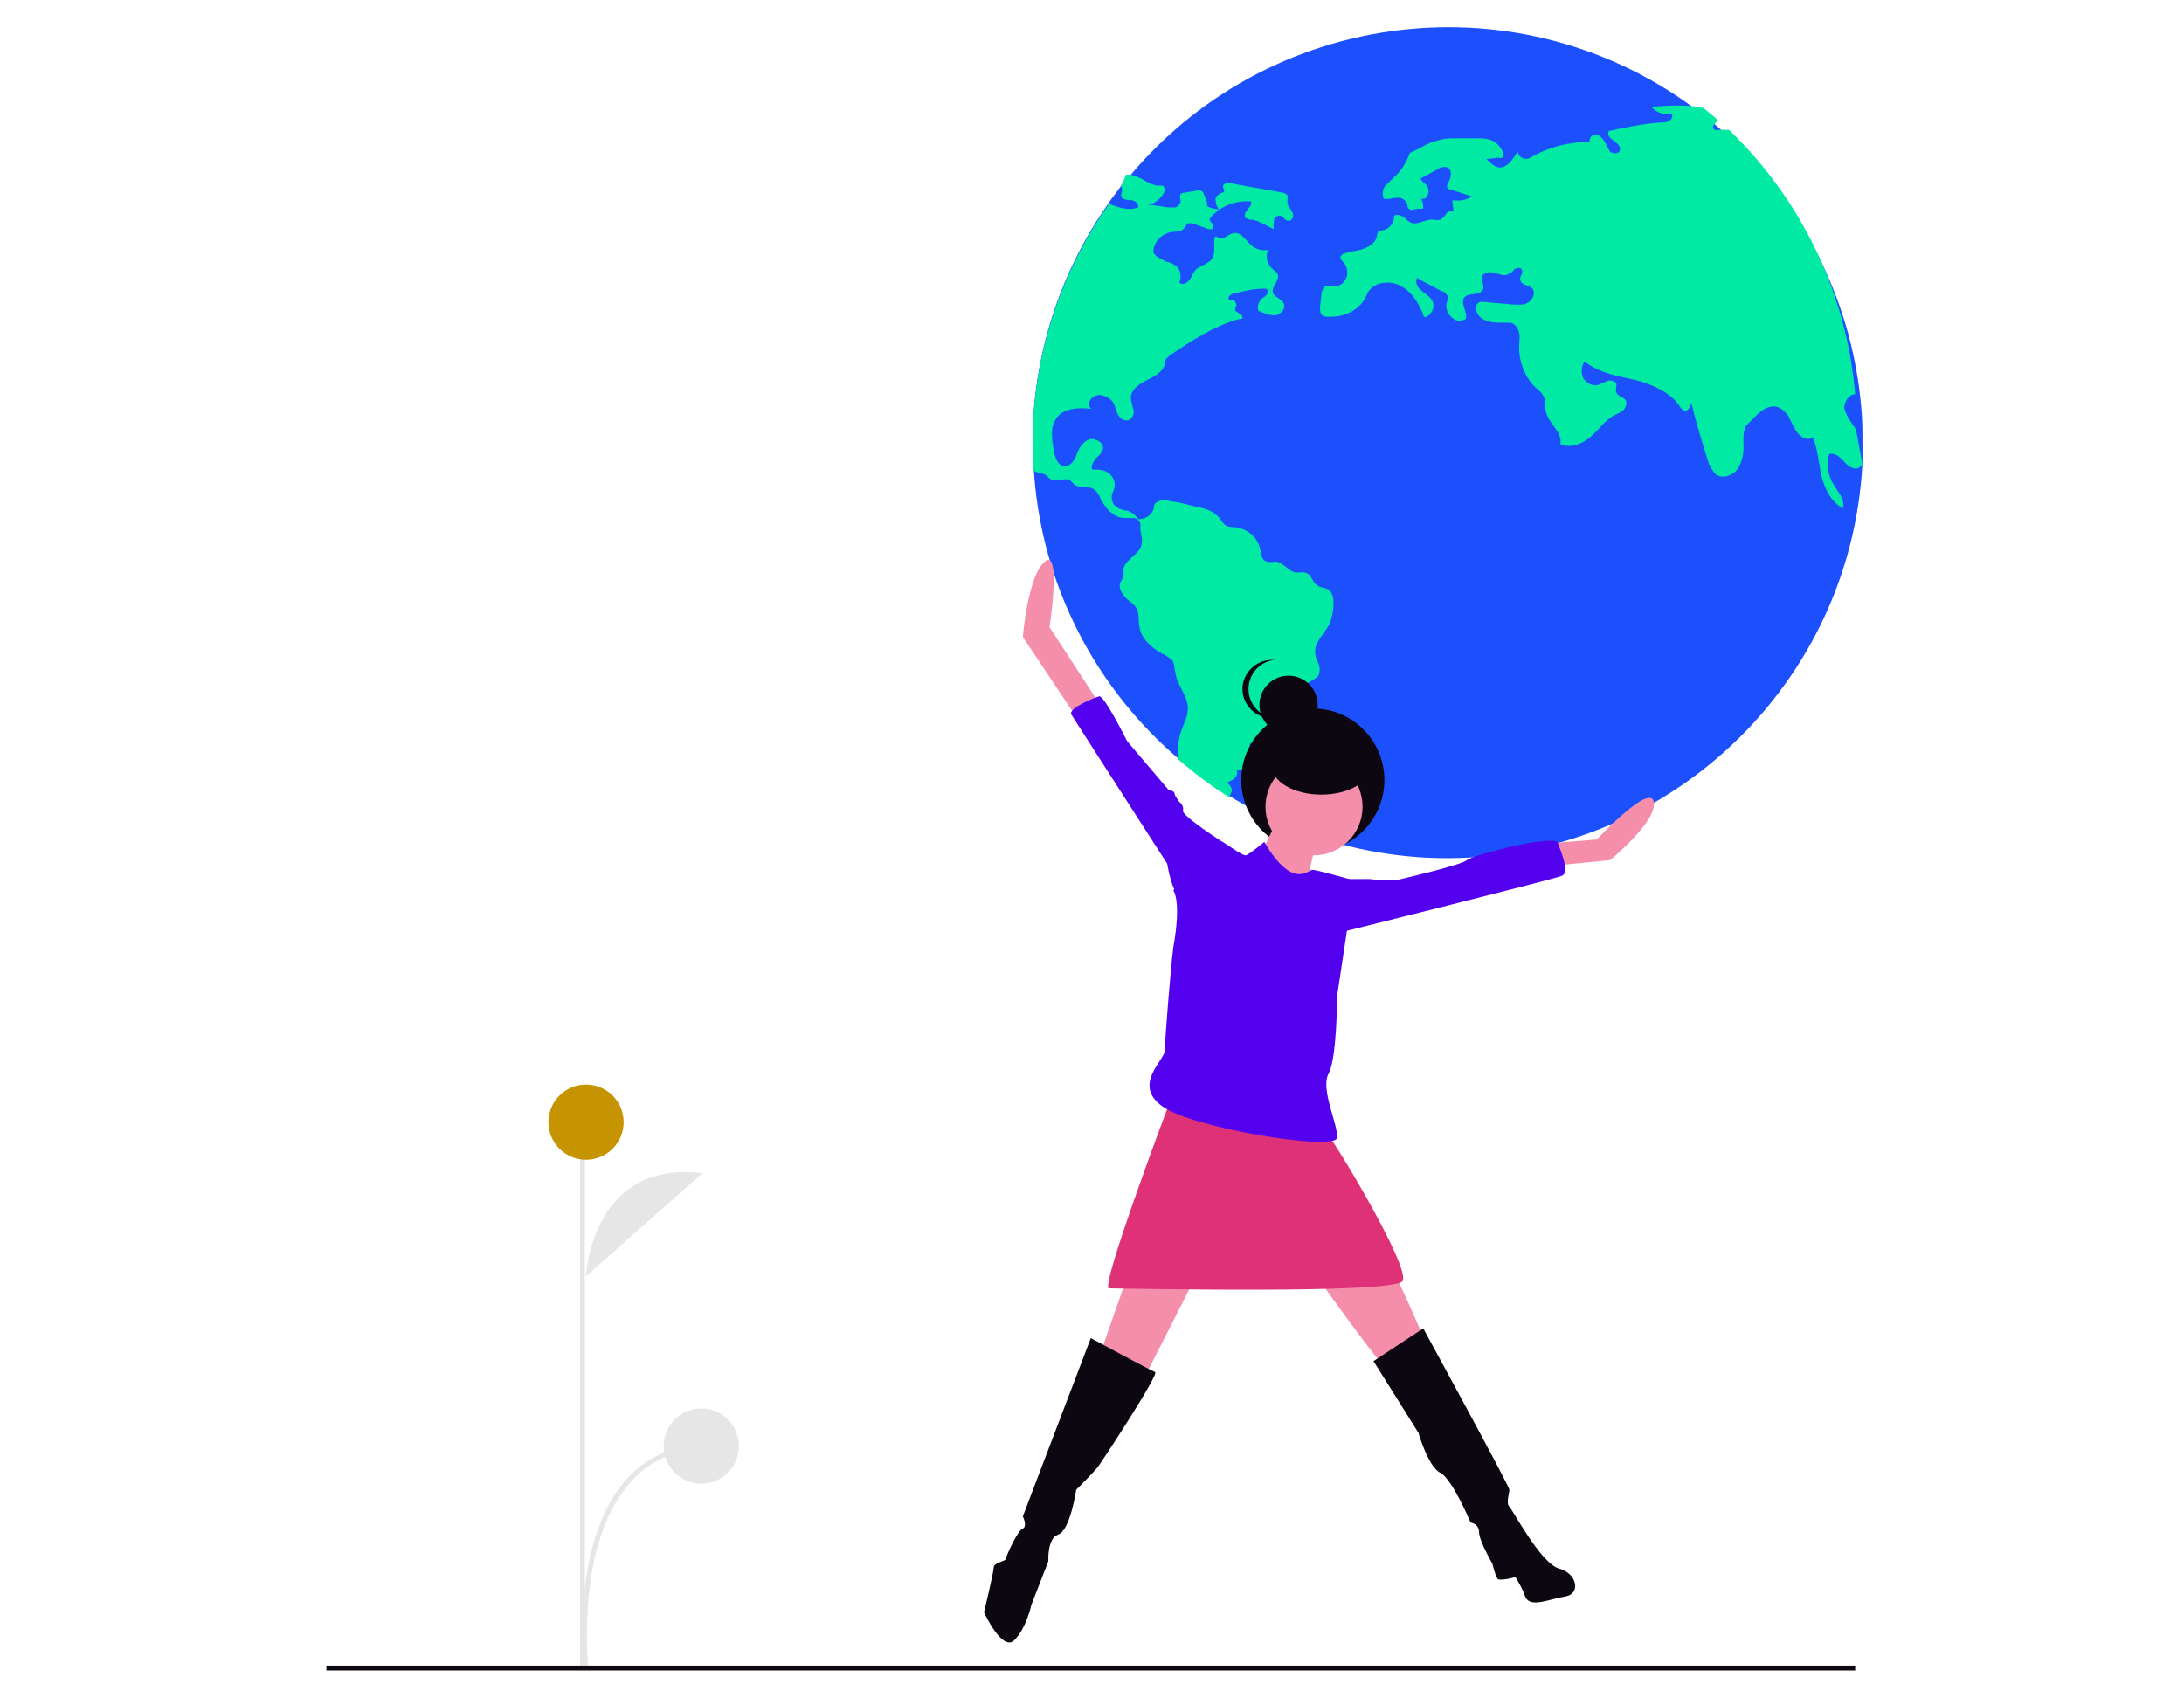 <?xml version="1.0" encoding="utf-8"?>
<!-- Generator: Adobe Illustrator 23.0.0, SVG Export Plug-In . SVG Version: 6.00 Build 0)  -->
<svg version="1.1" id="b64b805f-e6f6-44d8-97ce-775b67d7efb4"
	 xmlns="http://www.w3.org/2000/svg" xmlns:xlink="http://www.w3.org/1999/xlink" x="0px" y="0px" viewBox="0 0 180 140"
	 style="enable-background:new 0 0 180 140;" xml:space="preserve">
<style type="text/css">
	.st0{fill:#E6E6E6;}
	.st1{fill:#C69400;}
	.st2{fill:#1C50FC;}
	.st3{fill:#00EAA3;}
	.st4{fill:#0C0710;}
	.st5{fill:#F58EAB;}
	.st6{fill:#DE3177;}
	.st7{fill:#5300EF;}
</style>
<title>the_world_is_mine</title>
<path class="st0" d="M48.3,105.2c0,0,0.4-9.6,9.6-8.5"/>
<path class="st0" d="M48.1,137.6c0-0.1-1.1-10.1,3.3-15.4c1.6-1.9,3.8-3,6.4-3.2l0,0.4c-2.5,0.2-4.6,1.2-6.1,3.1
	c-4.3,5.2-3.2,15-3.2,15.1L48.1,137.6z"/>
<rect x="47.8" y="95.4" class="st0" width="0.4" height="42"/>
<circle class="st1" cx="48.3" cy="92.5" r="3.1"/>
<circle class="st0" cx="57.8" cy="119.2" r="3.1"/>
<path class="st2" d="M153.5,36.5v0.2c0,0.5,0,1,0,1.5c-1,18.9-17.1,33.4-35.9,32.5c-17.4-0.9-31.3-14.7-32.4-32
	c0-0.7-0.1-1.5-0.1-2.2c0-7.1,2.2-14,6.3-19.8c0.3-0.5,0.7-0.9,1-1.4c0.2-0.3,0.5-0.6,0.8-0.9c12-14.2,33.2-16.3,47.7-4.5
	c0.4,0.3,0.8,0.7,1.2,1c0.3,0.3,0.6,0.6,0.9,0.9c6,5.8,9.7,13.5,10.4,21.8C153.5,34.6,153.5,35.6,153.5,36.5z"/>
<path class="st3" d="M92.4,15.4C92.4,15.4,92.4,15.4,92.4,15.4c0.2,0.2,0,0.5,0,0.7c0,0.3,0.4,0.4,0.8,0.4c0.3,0,0.7,0.3,0.6,0.6
	c-0.8,0.3-1.6,0-2.4-0.3c-4.1,5.8-6.3,12.7-6.3,19.8c0,0.7,0,1.5,0.1,2.2c0.1,0,0.1,0.1,0.2,0.1c0.2,0.1,0.5,0.1,0.7,0.2
	c0.2,0.1,0.3,0.3,0.5,0.4c0.5,0.3,1.2-0.2,1.6,0.1c0.1,0.1,0.2,0.2,0.3,0.3c0.4,0.4,1.1,0.1,1.6,0.4c0.3,0.2,0.5,0.5,0.6,0.8
	c0.4,0.8,1.1,1.6,2,1.6c0.3,0,0.6,0,0.8,0c0.3,0.1,0.5,0.3,0.5,0.6c-0.1,0.5,0.2,1,0.1,1.5c-0.1,0.9-1.4,1.3-1.5,2.1
	c0,0.2,0,0.4,0,0.6c-0.1,0.2-0.2,0.4-0.3,0.6c-0.1,0.4,0.2,0.9,0.5,1.2c0.3,0.3,0.7,0.5,0.9,0.9c0.2,0.4,0.1,0.9,0.2,1.4
	c0.1,1,1,1.8,1.9,2.3c0.3,0.1,0.5,0.3,0.8,0.5c0.2,0.3,0.2,0.8,0.3,1.2c0.2,1,1,1.8,1,2.8c0,0.7-0.4,1.4-0.6,2
	c-0.2,0.7-0.3,1.5-0.2,2.2c1.3,1.1,2.7,2.2,4.2,3.1c0.1-0.1,0.1-0.3,0.2-0.4c0.1-0.3-0.1-0.6-0.4-0.8c0.3-0.1,0.5-0.2,0.7-0.4
	c0.2-0.2,0.2-0.5,0.1-0.7c0.4,0.1,0.9,0.1,1.2-0.2c0.2-0.3,0.2-0.6,0.1-0.9c-0.1-0.3-0.2-0.6-0.2-1c0.9,0,1.9,0,2.8-0.1
	c-0.1-0.5-0.4-0.9-0.9-1.1c0.4-0.1,0.8-0.6,1-1c0.1-0.4,0.1-0.9,0-1.3c0-0.1,0-0.2,0-0.3c0.1-0.1,0.2-0.3,0.3-0.3
	c0.7-0.4,1.4-0.8,2.1-1.2c0.1-0.1,0.2-0.1,0.3-0.2c0.2-0.3,0.2-0.7,0.1-1c-0.1-0.3-0.3-0.6-0.3-1c-0.1-1,1-1.7,1.3-2.7
	c0.1-0.4,0.2-0.8,0.2-1.2c0-0.4,0-0.9-0.3-1.2c-0.3-0.3-0.8-0.2-1.1-0.5c-0.3-0.2-0.4-0.7-0.7-0.9c-0.3-0.2-0.7-0.1-1-0.1
	c-0.6-0.1-1-0.8-1.6-0.9c-0.3,0-0.7,0.1-1-0.1c-0.2-0.2-0.3-0.5-0.3-0.8c-0.2-1-0.9-1.7-1.9-1.9c-0.4-0.1-0.7,0-1-0.2
	c-0.3-0.2-0.4-0.6-0.7-0.8c-0.4-0.4-1-0.6-1.6-0.7c-0.8-0.2-1.5-0.4-2.3-0.5c-0.4-0.1-0.9-0.1-1.2,0.2c-0.1,0.1-0.1,0.3-0.1,0.4
	c-0.2,0.6-0.7,0.9-1.3,0.9c-0.2-0.3-0.5-0.6-0.9-0.7c-0.2,0-0.5-0.1-0.7-0.2c-0.5-0.2-0.7-0.8-0.5-1.3c0,0,0,0,0,0
	c0.3-0.5,0.2-1.1-0.2-1.5c-0.4-0.4-1-0.4-1.5-0.4c-0.1-0.3,0.1-0.6,0.3-0.9c0.2-0.2,0.5-0.4,0.6-0.8c0.1-0.5-0.6-0.9-1.1-0.8
	c-0.5,0.2-0.8,0.6-1,1.1c-0.1,0.3-0.2,0.5-0.4,0.8c-0.2,0.2-0.5,0.4-0.8,0.3c-0.4-0.1-0.6-0.6-0.7-1c-0.1-0.5-0.2-1.1-0.2-1.7
	c0-0.6,0.2-1.1,0.6-1.5c0.7-0.6,1.7-0.6,2.6-0.5c-0.2-0.3-0.2-0.6,0.1-0.9c0.2-0.2,0.6-0.3,0.9-0.2c0.3,0.1,0.5,0.2,0.7,0.4
	c0.3,0.3,0.3,0.7,0.5,1.1c0.2,0.4,0.6,0.7,1,0.5c0.3-0.2,0.4-0.6,0.3-0.9c-0.1-0.3-0.2-0.7-0.2-1c0.1-0.7,0.8-1.1,1.4-1.4
	c0.6-0.3,1.3-0.7,1.4-1.3c0-0.1,0-0.3,0.1-0.4c0.1-0.1,0.2-0.2,0.3-0.3c1.8-1.2,3.6-2.4,5.7-3c0.1,0,0.1,0,0.2,0
	c0.2-0.1,0.1-0.3-0.1-0.4c-0.1-0.1-0.3-0.2-0.4-0.3c0-0.1,0-0.3,0.1-0.4c0-0.3-0.2-0.5-0.4-0.5c-0.1,0-0.1,0-0.2,0
	c-0.2-0.2,0.2-0.5,0.4-0.5c0.8-0.2,1.6-0.4,2.4-0.4c0.1,0,0.2,0,0.3,0c0.1,0.1,0.1,0.3,0,0.5c-0.1,0.1-0.2,0.2-0.4,0.3
	c-0.3,0.3-0.4,0.7-0.3,1c0.4,0.2,0.9,0.4,1.4,0.4c0.5-0.1,0.9-0.6,0.7-1c-0.2-0.4-0.8-0.5-0.9-0.9c-0.1-0.5,0.6-1,0.4-1.5
	c-0.1-0.2-0.3-0.3-0.5-0.5c-0.4-0.4-0.5-1-0.3-1.5c-0.6,0.1-1.1-0.1-1.5-0.5c-0.4-0.4-0.7-0.9-1.2-0.9c-0.5,0-0.9,0.6-1.3,0.4
	c-0.1,0-0.2-0.1-0.3-0.1c-0.1,0-0.1,0.1-0.1,0.2c-0.1,0.5,0.1,1.2-0.2,1.6c-0.3,0.5-1.1,0.6-1.4,1c-0.2,0.2-0.3,0.6-0.5,0.8
	c-0.2,0.3-0.6,0.4-0.8,0.2c0.2-0.5,0.1-1.1-0.3-1.4c-0.2-0.1-0.4-0.3-0.7-0.3c-0.3-0.1-0.5-0.3-0.8-0.4c-0.1-0.1-0.2-0.2-0.3-0.3
	c-0.1-0.2,0-0.3,0-0.5c0.2-0.7,0.8-1.2,1.6-1.3c0.3,0,0.7,0,0.9-0.3c0.1-0.1,0.2-0.3,0.3-0.4c0.1,0,0.2,0,0.3,0
	c0.4,0.1,0.8,0.3,1.2,0.4c0.1,0.1,0.3,0.1,0.4,0.1c0.1,0,0.2-0.1,0.2-0.3c0-0.2-0.3-0.3-0.3-0.5c0-0.1,0-0.1,0.1-0.2
	c0.8-0.9,2-1.4,3.3-1.3c0.1,0.2-0.1,0.5-0.3,0.7c-0.2,0.2-0.3,0.6-0.1,0.7c0.1,0,0.2,0.1,0.3,0.1c0.3,0,0.6,0.1,0.8,0.2
	c0.4,0.2,0.8,0.4,1.2,0.6c-0.1-0.2,0-0.5,0-0.8c0.1-0.2,0.3-0.4,0.6-0.3c0.2,0.1,0.3,0.4,0.6,0.4c0.3,0,0.5-0.4,0.3-0.7
	c-0.1-0.3-0.4-0.5-0.4-0.9c0-0.2,0.1-0.5-0.1-0.6c-0.1,0-0.1-0.1-0.2-0.1c-1.5-0.3-2.9-0.5-4.4-0.8c-0.3,0-0.6,0-0.6,0.3
	c0,0.1,0.1,0.3,0.1,0.4c-0.1,0.1-0.3,0.1-0.4,0.2c-0.2,0.1-0.4,0.3-0.3,0.6c0,0.2,0.1,0.5,0.3,0.7c-0.3-0.1-0.7-0.1-1-0.3
	c0-0.3-0.1-0.7-0.3-1c0-0.2-0.2-0.3-0.4-0.3c0,0,0,0-0.1,0c-0.4,0.1-0.8,0.1-1.1,0.2c-0.1,0-0.2,0-0.3,0.1c-0.1,0.2,0,0.4,0,0.6
	c0,0.2-0.2,0.4-0.4,0.5c-0.2,0-0.5,0-0.7,0c-0.5-0.1-1.1-0.2-1.6-0.2c0.5-0.1,0.9-0.4,1.2-0.8c0.2-0.2,0.3-0.7,0-0.8
	c-0.1,0-0.2,0-0.3,0c-0.7,0-1.3-0.6-2-0.8c-0.2-0.1-0.4-0.1-0.7-0.1L92.4,15.4z"/>
<path class="st3" d="M153.5,38.3c-0.2,0.2-0.4,0.4-0.7,0.3c-0.7-0.1-1-1.1-1.8-1.2c-0.1,0-0.1,0-0.2,0c-0.1,0.1-0.1,0.2-0.1,0.3
	c0,0.6-0.1,1.2,0.2,1.8c0.3,0.8,1.2,1.5,1,2.4c-1-0.5-1.5-1.6-1.8-2.7c-0.2-1.1-0.3-2.2-0.7-3.2c-0.3,0.4-1,0.1-1.3-0.4
	c-0.3-0.4-0.5-0.9-0.7-1.3c-0.3-0.4-0.7-0.8-1.2-0.8c-0.5,0-1,0.3-1.4,0.7c-0.3,0.3-0.6,0.6-0.9,0.9c-0.3,0.6-0.2,1.2-0.2,1.8
	c0,0.7-0.2,1.4-0.6,1.9c-0.5,0.5-1.3,0.7-1.8,0.2c-0.2-0.3-0.4-0.6-0.5-0.9c-0.5-1.6-1-3.2-1.4-4.9c-0.1,0.4-0.4,0.9-0.7,0.6
	c-0.1-0.1-0.1-0.1-0.2-0.2c-0.6-1-1.7-1.6-2.8-2c-1.1-0.4-2.3-0.5-3.4-0.9c-0.6-0.2-1.2-0.5-1.7-0.9c-0.3,0.4-0.3,1-0.1,1.4
	c0.3,0.4,0.8,0.7,1.3,0.5c0.2-0.1,0.4-0.2,0.7-0.3c0.2-0.1,0.6,0,0.7,0.2c0.1,0.2-0.1,0.5,0,0.7c0.1,0.4,0.6,0.4,0.8,0.7
	c0.1,0.3,0,0.6-0.2,0.8c-0.2,0.2-0.5,0.3-0.7,0.4c-0.8,0.4-1.3,1.2-2,1.8c-0.7,0.6-1.7,1-2.5,0.6c0.2-1-1-1.7-1.2-2.7
	c-0.1-0.3,0-0.7-0.1-1c-0.1-0.5-0.6-0.8-0.9-1.1c-0.8-0.9-1.2-2-1.2-3.2c0-0.4,0.1-0.8,0-1.2c-0.1-0.4-0.4-0.8-0.8-0.8
	c-0.9,0-2.1,0.1-2.6-0.7c-0.2-0.3-0.2-0.7,0-0.9c0.2-0.2,0.4-0.1,0.7-0.1c0.7,0.1,1.4,0.1,2.1,0.2c0.5,0,1,0.1,1.4-0.2
	c0.4-0.3,0.6-0.9,0.2-1.2c-0.3-0.2-0.8-0.2-0.9-0.6c-0.1-0.3,0.3-0.6,0.1-0.9c-0.1-0.2-0.4-0.1-0.6,0c-0.1,0.2-0.3,0.3-0.5,0.4
	c-0.3,0.2-0.7,0-1.1-0.1c-0.4-0.1-0.8-0.1-1,0.2c-0.2,0.4,0.2,0.9,0,1.2c-0.3,0.5-1.1,0.2-1.5,0.6c-0.4,0.5,0.3,1.2,0.1,1.8
	c-0.4,0.2-0.8,0.2-1.1-0.1c-0.3-0.2-0.5-0.6-0.5-1c0-0.3,0.2-0.6,0.1-0.8c-0.1-0.2-0.3-0.4-0.5-0.4c-0.7-0.4-1.4-0.7-2-1.1
	c-0.2,0.3,0,0.8,0.3,1c0.3,0.3,0.7,0.5,0.9,0.8c0.3,0.5,0.1,1.1-0.4,1.4c-0.1,0-0.1,0.1-0.2,0c-0.1,0-0.1-0.1-0.1-0.2
	c-0.4-0.9-0.9-1.8-1.8-2.3c-0.9-0.5-2.1-0.4-2.7,0.4c-0.1,0.2-0.2,0.4-0.3,0.6c-0.6,1.1-1.9,1.6-3.2,1.5c-0.1,0-0.2,0-0.3-0.1
	c-0.2-0.1-0.2-0.4-0.2-0.7c0-0.3,0.1-0.7,0.1-1c0-0.2,0.1-0.4,0.2-0.6c0.2-0.2,0.6-0.1,0.9-0.1c0.5,0,0.8-0.3,1-0.8
	c0.1-0.4,0-0.9-0.3-1.2c-0.1-0.1-0.3-0.3-0.2-0.5c0.1-0.1,0.2-0.2,0.3-0.2c0.5-0.2,1.1-0.2,1.6-0.4c0.5-0.2,1-0.5,1.1-1.1
	c0-0.2,0.1-0.4,0.2-0.4c0.1,0,0.2,0,0.2,0c0.6-0.1,1-0.6,1-1.2c0.2-0.2,0.6,0,0.8,0.1c0.2,0.2,0.4,0.4,0.7,0.5
	c0.5,0.1,1.1-0.3,1.6-0.3c0.2,0,0.5,0.1,0.7,0c0.2-0.1,0.4-0.3,0.5-0.5c0.2-0.2,0.5-0.3,0.6-0.1c0-0.3-0.1-0.7-0.1-1
	c0.6,0.1,1.1,0,1.6-0.3c-0.6-0.2-1.2-0.4-1.8-0.6c-0.1,0-0.1,0-0.2-0.1c-0.1-0.1,0-0.4,0.1-0.5c0.2-0.4,0.3-1-0.1-1.2
	c-0.3-0.1-0.6,0-0.9,0.2c-0.4,0.2-0.9,0.5-1.3,0.7c0,0.2,0.3,0.4,0.4,0.5c0.3,0.3,0.3,0.7,0.1,1c-0.1,0.2-0.3,0.2-0.5,0.2
	c0.2,0.2,0.2,0.5,0.2,0.8c-0.3,0-0.6,0-0.9,0.1c-0.1,0-0.2,0-0.3-0.1c-0.1-0.1-0.1-0.2-0.1-0.3c-0.1-0.3-0.3-0.5-0.6-0.6
	c-0.3,0-0.6,0-0.9,0.1c-0.1,0-0.3,0-0.4,0c-0.1,0-0.1-0.1-0.1-0.2c-0.1-0.3,0-0.7,0.2-0.9c0.2-0.2,0.5-0.5,0.7-0.7
	c0.6-0.5,1-1.2,1.3-2c0.5-0.2,1-0.5,1.4-0.7c0.4-0.2,0.8-0.3,1.2-0.4c0.4-0.1,0.8-0.1,1.2-0.1c0.5,0,1.1,0,1.6,0c0.5,0,1,0,1.4,0.2
	c0.4,0.2,0.8,0.6,0.9,1.1c0,0.1,0,0.2-0.1,0.3c-0.1,0-0.1,0.1-0.2,0c-0.4,0-0.6,0.1-1.1,0.1c0.3,0.3,0.6,0.6,1,0.7
	c0.7,0.1,1.2-0.7,1.6-1.3c0,0.3,0.3,0.6,0.7,0.6c0.2,0,0.3-0.1,0.5-0.2c1.4-0.8,3-1.2,4.7-1.2c0-0.3,0.1-0.5,0.4-0.6
	c0.3-0.1,0.6,0.2,0.8,0.5c0.2,0.3,0.3,0.6,0.5,0.9c0.3,0.2,0.7,0.2,0.8-0.1c0.1-0.3-0.2-0.6-0.5-0.8c-0.3-0.2-0.6-0.5-0.4-0.8
	c1.4-0.3,2.8-0.6,4.2-0.7c0.2,0,0.5,0,0.7-0.1c0.2-0.1,0.4-0.3,0.3-0.6c-0.6,0.1-1.3-0.1-1.7-0.6c1.4-0.1,3-0.2,4.3,0.1l1.2,1
	c-0.2,0.2-0.5,0.5-0.4,0.7c0.1,0.1,0.3,0.2,0.4,0.1c0.3,0,0.6,0,0.9,0c6,5.8,9.7,13.5,10.4,21.8c-0.5,0-0.9,0.6-0.9,1.1
	c0.1,0.6,0.5,1.1,0.9,1.7c0.1,0.1,0.1,0.2,0.1,0.3L153.5,38.3z"/>
<circle class="st4" cx="108.2" cy="64.3" r="5.9"/>
<path class="st5" d="M105.4,67.3c0,0-1.9,4.2-2.5,4.4c-0.5,0.1,4.5,2.6,4.5,2.6s1-5.2,1.4-5.5C109.2,68.5,105.4,67.3,105.4,67.3z"/>
<polygon class="st5" points="94,102.1 90.5,112.1 94.3,113.6 100.9,100.6 "/>
<path class="st5" d="M106.5,102.4c0,0,7.1,10,7.5,10.1c0.4,0.1,3.3-2.3,3.3-2.3s-3.6-8.6-4.7-9C111.6,100.7,106.5,102.4,106.5,102.4
	z"/>
<path class="st4" d="M89.9,110.3L84.3,125c0,0,0.4,0.8,0,1c-0.4,0.1-1.4,2.3-1.4,2.5s-1,0.3-1,0.7c0,0.4-0.8,3.7-0.8,3.7
	s1.5,3.3,2.5,2.3c1-1,1.4-2.9,1.4-2.9l1.4-3.6c0,0-0.1-1.9,0.8-2.2c1-0.3,1.5-3.7,1.5-3.7s1.5-1.5,1.8-1.9c0.3-0.4,5.1-7.7,4.7-7.8
	C94.7,112.9,89.9,110.3,89.9,110.3z"/>
<path class="st4" d="M113.2,112.2l4.1-2.7c0,0,7.1,13,7.1,13.3c0,0.3-0.3,1.1,0,1.4c0.3,0.3,2.6,4.7,4.1,5.1
	c1.5,0.4,1.8,2.1,0.5,2.3s-2.9,1-3.3,0c-0.2-0.6-0.5-1.1-0.8-1.6c0,0-1.4,0.4-1.5,0.1c-0.2-0.4-0.3-0.8-0.4-1.2c0,0-1.1-1.9-1.1-2.6
	s-0.7-0.8-0.7-0.8s-1.5-3.6-2.5-4.1c-1-0.5-1.8-3.3-1.8-3.3L113.2,112.2z"/>
<circle class="st5" cx="108.3" cy="66.5" r="4"/>
<path class="st6" d="M96.5,90.6c0,0-5.9,15.6-5.1,15.6c0.8,0,23.5,0.5,24.2-0.6c0.7-1.1-5.9-12-6.2-12.1S96.5,90.6,96.5,90.6z"/>
<path class="st5" d="M90.6,58l-4.1-6.3c0,0,1-6.6-0.4-5.4c-1.4,1.2-1.8,6.2-1.8,6.2l4.8,7.2L90.6,58z"/>
<path class="st5" d="M127.9,69.5l3.7-0.3c0,0,4.4-4.7,4.7-3.1s-3.6,4.8-3.6,4.8l-5.1,0.5L127.9,69.5z"/>
<path class="st7" d="M100.9,70.9v-1.4c0,0-3.6-2.3-3.4-2.7c0.1-0.4-0.3-0.7-0.3-0.7s-0.4-0.5-0.4-0.7s-0.5-0.3-0.5-0.3l-3.4-4
	c0,0-1.9-3.8-2.3-3.7c-0.4,0.1-2.6,1-2.3,1.5c0.3,0.5,7.9,12.3,7.9,12.3s0.4,2.6,1.1,2.6C97.9,73.9,100.9,70.9,100.9,70.9z"/>
<path class="st7" d="M110.1,72.5c0,0,3-0.1,3.1,0c0.1,0.1,2.1,0,2.1,0s5.2-1.2,5.6-1.6c0.4-0.4,7.3-2.2,7.5-1.4
	c0.3,0.8,1,2.5,0.3,2.7c-0.7,0.3-19.2,4.9-19.2,4.9L110.1,72.5z"/>
<circle class="st4" cx="106.2" cy="58.1" r="2.4"/>
<path class="st4" d="M102.9,56.8c0-1.2,0.9-2.3,2.2-2.4c-0.1,0-0.2,0-0.3,0c-1.3,0-2.4,1.1-2.4,2.4c0,1.3,1.1,2.4,2.4,2.4
	c0,0,0,0,0,0c0.1,0,0.2,0,0.3,0C103.9,59.1,102.9,58.1,102.9,56.8z"/>
<ellipse class="st4" cx="108.9" cy="63.1" rx="4.1" ry="2.4"/>
<path class="st7" d="M104.2,69.4c0,0-1.2,1-1.5,1.1c-0.3,0.1-1.9-1.2-2.2-1.2s-3.8,4.1-3.8,4.1s0.7,0.8,0,4.7
	c-0.2,1.5-0.7,7.7-0.7,8.5s-2.7,2.8-0.2,4.6c2.5,1.8,14.2,3.7,14.4,2.6c0.1-1.1-1.4-4-0.7-5.3s0.7-6.4,0.7-6.4l0.8-5.3l0.7-4.2
	c0,0-3.2-0.9-3.5-0.9C107.9,71.6,106.6,73.5,104.2,69.4z"/>
<rect x="26.9" y="137.3" class="st4" width="126" height="0.4"/>
</svg>
